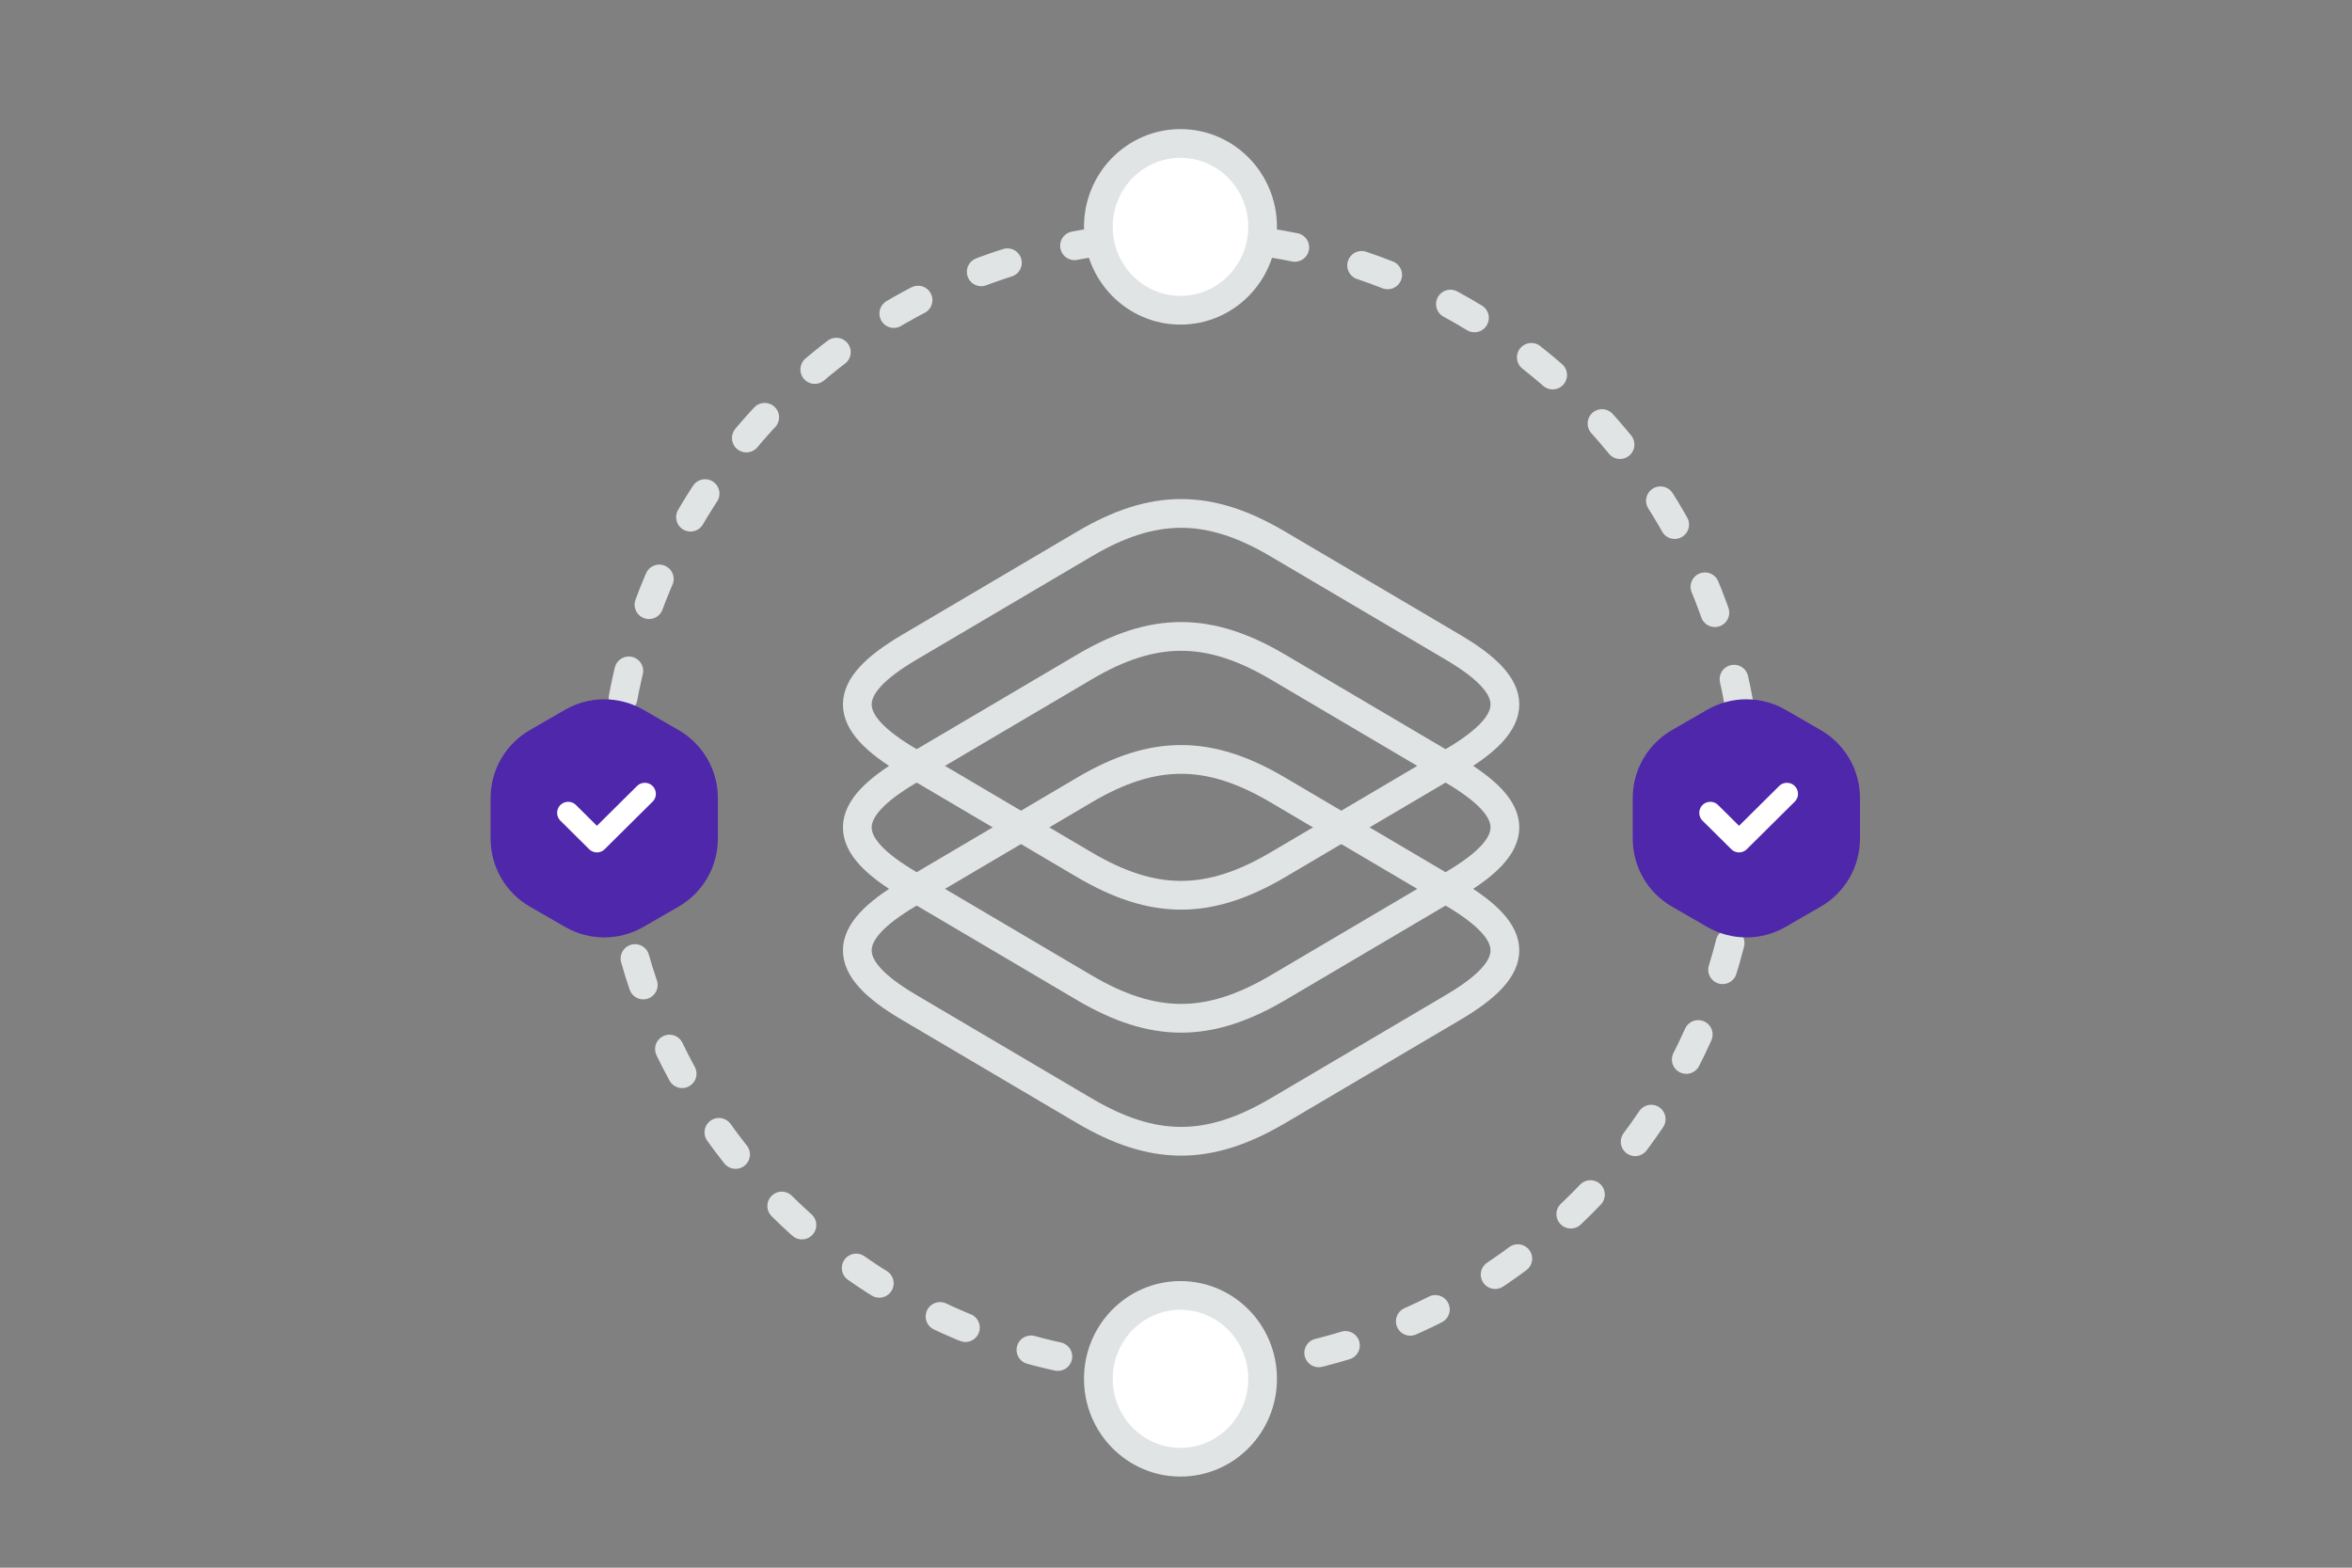 <svg width="900" height="600" viewBox="0 0 900 600" fill="none" xmlns="http://www.w3.org/2000/svg">
<rect x="0" y="0" width="900" height="600" fill="#808080" stroke="none"/>
<g clip-path="url(#clip0_1235_29242)">
<path d="M556.085 291.389L489.064 330.916C462.538 346.561 441.374 346.561 414.848 330.916L347.827 291.389C321.442 275.828 321.442 263.346 347.968 247.702L414.989 208.175C441.374 192.614 462.538 192.614 488.923 208.175L555.944 247.702C582.47 263.346 582.47 275.828 556.085 291.389V291.389Z" stroke="#E1E4E5" stroke-width="11" stroke-linecap="round" stroke-linejoin="round"/>
<path d="M556.085 338.463L489.064 377.99C462.538 393.635 441.374 393.635 414.848 377.99L347.827 338.463C321.442 322.902 321.442 310.42 347.968 294.776L414.989 255.249C441.374 239.688 462.538 239.688 488.923 255.249L555.944 294.776C582.47 310.42 582.47 322.902 556.085 338.463V338.463Z" stroke="#E1E4E5" stroke-width="11" stroke-linecap="round" stroke-linejoin="round"/>
<path d="M556.085 385.538L489.064 425.065C462.538 440.709 441.374 440.709 414.848 425.065L347.827 385.538C321.442 369.977 321.442 357.495 347.968 341.85L414.989 302.323C441.374 286.762 462.538 286.762 488.923 302.323L555.944 341.85C582.47 357.495 582.47 369.977 556.085 385.538V385.538Z" stroke="#E1E4E5" stroke-width="11" stroke-linecap="round" stroke-linejoin="round"/>
<path d="M668.721 307.271C668.721 187.42 571.563 90.262 451.712 90.262C331.861 90.262 234.703 187.42 234.703 307.271C234.703 427.121 331.861 524.28 451.712 524.28C571.563 524.28 668.721 427.121 668.721 307.271Z" stroke="#E1E4E5" stroke-width="11" stroke-linecap="round" stroke-linejoin="bevel" stroke-dasharray="10.6 26.51"/>
<path d="M420.29 86.823C420.29 104.448 434.358 118.736 451.712 118.736C469.066 118.736 483.134 104.448 483.134 86.823C483.134 69.198 469.066 54.91 451.712 54.91C434.358 54.91 420.29 69.198 420.29 86.823Z" fill="white" stroke="#E1E4E5" stroke-width="11"/>
<path d="M420.29 527.718C420.29 545.343 434.358 559.631 451.712 559.631C469.066 559.631 483.134 545.343 483.134 527.718C483.134 510.093 469.066 495.805 451.712 495.805C434.358 495.805 420.29 510.093 420.29 527.718Z" fill="white" stroke="#E1E4E5" stroke-width="11"/>
<path d="M653.249 271.66C657.81 269.027 662.983 267.641 668.249 267.641C673.515 267.641 678.689 269.027 683.249 271.66L696.731 279.444C701.292 282.077 705.079 285.864 707.712 290.425C710.345 294.985 711.731 300.159 711.731 305.425V320.993C711.731 326.259 710.345 331.432 707.712 335.993C705.079 340.554 701.292 344.341 696.731 346.974L683.249 354.758C678.689 357.391 673.515 358.777 668.249 358.777C662.983 358.777 657.81 357.391 653.249 354.758L639.767 346.974C635.206 344.341 631.419 340.554 628.786 335.993C626.153 331.432 624.767 326.259 624.767 320.993V305.425C624.767 300.159 626.153 294.985 628.786 290.425C631.419 285.864 635.206 282.077 639.767 279.444L653.249 271.66Z" fill="#4F27AA"/>
<path d="M683.779 303.828L665.451 322.009L654.455 311.101" stroke="white" stroke-width="8.45" stroke-linecap="round" stroke-linejoin="round"/>
<path d="M216.209 271.66C220.77 269.027 225.943 267.641 231.209 267.641C236.475 267.641 241.648 269.027 246.209 271.66L259.691 279.444C264.252 282.077 268.039 285.864 270.672 290.425C273.305 294.985 274.691 300.159 274.691 305.425V320.993C274.691 326.259 273.305 331.432 270.672 335.993C268.039 340.554 264.252 344.341 259.691 346.974L246.209 354.758C241.648 357.391 236.475 358.777 231.209 358.777C225.943 358.777 220.77 357.391 216.209 354.758L202.727 346.974C198.166 344.341 194.379 340.554 191.746 335.993C189.113 331.432 187.727 326.259 187.727 320.993V305.425C187.727 300.159 189.113 294.985 191.746 290.425C194.379 285.864 198.166 282.077 202.727 279.444L216.209 271.66Z" fill="#4F27AA"/>
<path d="M246.739 303.828L228.411 322.009L217.415 311.101" stroke="white" stroke-width="8.45" stroke-linecap="round" stroke-linejoin="round"/>
</g>
<defs>
<clipPath id="clip0_1235_29242">
<rect width="900" height="600" fill="white"/>
</clipPath>
</defs>
</svg>
